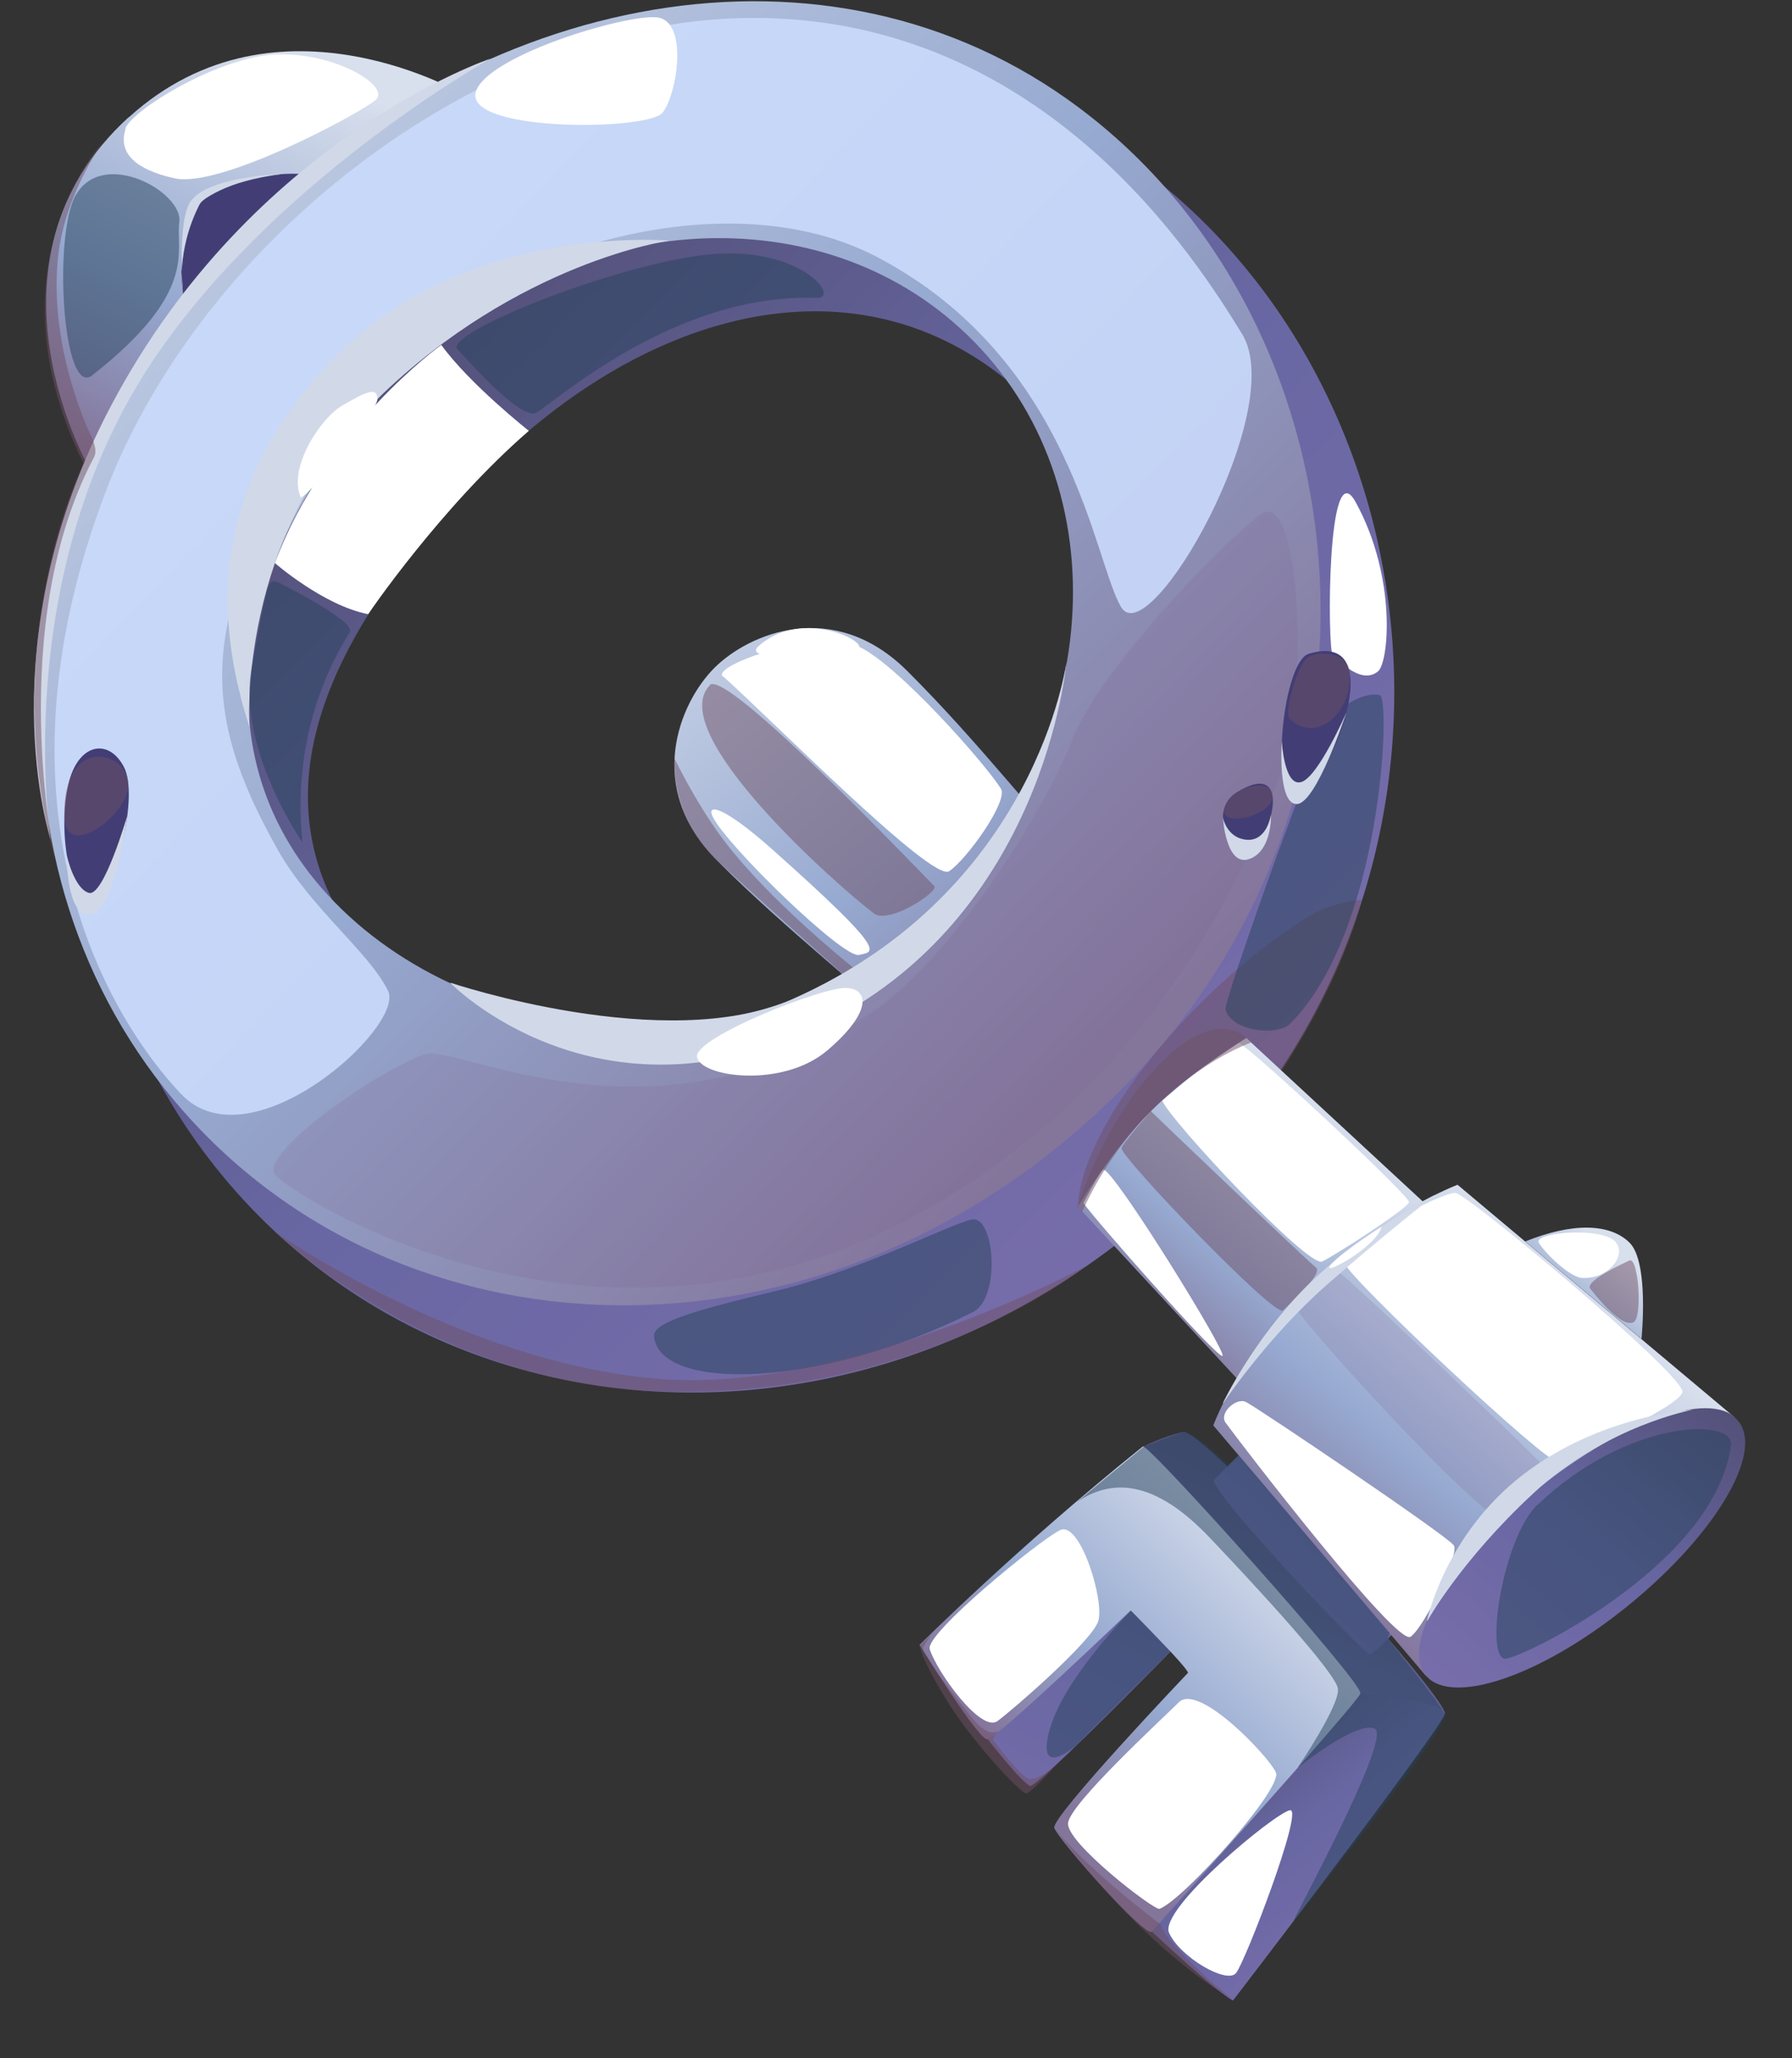 <svg width="27" height="31" viewBox="0 0 27 31" fill="none" xmlns="http://www.w3.org/2000/svg">
<rect x="0" y="0" width="27" height="31" fill="#333333" stroke="none"/>
<path d="M10.763 10.06C10.24 10.583 9.701 11.863 10.808 12.964C11.914 14.07 13.02 14.9 13.722 15.607L14.947 14.243L16.31 13.018C15.604 12.312 14.774 11.206 13.668 10.104C12.561 9.003 11.287 9.536 10.763 10.06Z" fill="url(#paint0_linear_192_3539)"/>
<g style="mix-blend-mode:multiply" opacity="0.5">
<path d="M10.165 11.428C10.165 11.428 10.086 12.287 10.808 12.964C11.356 13.478 13.09 15.019 13.09 15.019L13.47 15.058C13.47 15.058 11.88 13.888 10.976 12.747C10.531 12.189 10.165 11.428 10.165 11.428Z" fill="#6E5066"/>
</g>
<path d="M2.184 5.377L5.863 1.697C5.863 1.697 3.665 1.322 2.638 2.305C1.571 3.322 2.184 5.377 2.184 5.377Z" fill="#423E75"/>
<path d="M1.942 1.762C-0.484 3.969 1.379 7.116 1.379 7.116L3.181 5.313C2.663 4.844 2.564 3.693 3.038 3.026C3.72 2.562 4.935 2.404 5.473 3.026L7.044 1.455C7.044 1.455 4.189 -0.273 1.942 1.766V1.762Z" fill="url(#paint1_linear_192_3539)"/>
<path d="M4.49 4.241C0.855 7.877 0.158 13.67 3.226 17.553C6.678 21.924 13.46 22.235 17.965 17.735C22.469 13.231 21.714 6.108 17.397 2.69C13.559 -0.352 8.126 0.606 4.49 4.246V4.241ZM15.105 14.88C12.373 17.612 7.78 16.97 5.621 14.47C3.616 12.144 4.93 9.482 7.34 7.066C9.756 4.651 12.931 3.792 15.297 5.832C17.841 8.03 17.836 12.149 15.105 14.88Z" fill="url(#paint2_linear_192_3539)"/>
<path d="M3.794 3.377C0.208 6.963 -0.508 12.628 2.475 16.392C5.824 20.62 12.447 20.862 16.873 16.431C21.299 12.006 20.622 5.066 16.433 1.757C12.704 -1.192 7.375 -0.214 3.789 3.372L3.794 3.377ZM14.102 13.68C11.42 16.362 6.93 15.784 4.836 13.364C2.885 11.107 3.69 7.99 6.046 5.634C8.402 3.278 12.062 2.873 14.359 4.849C16.829 6.973 16.789 10.993 14.107 13.68H14.102Z" fill="url(#paint3_linear_192_3539)"/>
<g style="mix-blend-mode:soft-light" opacity="0.9">
<path d="M5.849 14.93C6.096 15.468 3.774 17.572 2.732 16.481C1.724 15.424 -0.276 12.322 1.586 7.422C3.058 3.545 7.37 0.235 11.415 0.27C15.767 0.304 18.034 3.925 18.715 5.031C19.417 6.172 17.318 9.847 16.893 9.146C16.478 8.454 16.167 5.426 13.223 3.875C10.664 2.527 6.412 4.004 4.708 6.632C2.974 9.304 3.008 10.716 4.189 12.806C4.678 13.675 5.587 14.367 5.849 14.93Z" fill="#CADAFC"/>
</g>
<g style="mix-blend-mode:multiply" opacity="0.2">
<path d="M6.407 15.873C5.621 16.16 3.902 17.385 4.144 17.691C4.391 17.997 8.812 20.852 13.574 18.422C17.515 16.407 19.012 12.643 19.367 11.393C19.718 10.163 19.565 7.304 18.982 7.753C18.399 8.203 16.572 10.065 16.152 11.151C15.727 12.248 14.315 14.456 13.144 15.241C9.889 17.434 6.866 15.71 6.407 15.878V15.873Z" fill="#7F6593"/>
</g>
<path d="M0.766 12.658C0.766 12.658 0.144 8.766 2.223 5.555C4.041 2.745 7.39 0.883 7.39 0.883C7.39 0.883 3.804 2.088 1.68 6.098C-0.217 9.675 0.766 12.658 0.766 12.658Z" fill="#D1D9E8"/>
<path d="M6.787 14.806C6.787 14.806 8.99 17.059 12.324 15.463C15.747 13.828 16.068 9.971 16.068 9.971C16.068 9.971 15.623 13.413 11.939 15.048C10.032 15.893 6.787 14.801 6.787 14.801V14.806Z" fill="#D1D9E8"/>
<path d="M10.091 3.624C10.091 3.624 7.034 3.357 5.068 5.357C3.102 7.358 3.251 9.378 3.759 10.954C3.759 10.954 3.557 8.079 5.686 6.009C7.819 3.935 10.086 3.624 10.086 3.624H10.091Z" fill="#D1D9E8"/>
<path d="M7.187 1.337C6.861 1.994 9.761 1.979 9.983 1.697C10.205 1.416 10.383 0.295 9.884 0.26C9.39 0.225 7.444 0.813 7.187 1.337Z" fill="white"/>
<path d="M10.501 15.913C10.541 16.224 11.791 16.397 12.467 15.819C13.144 15.241 13.095 14.89 12.744 14.88C12.393 14.866 10.467 15.621 10.501 15.918V15.913Z" fill="white"/>
<g style="mix-blend-mode:soft-light">
<path d="M4.14 8.479C4.14 8.479 4.876 9.121 5.547 9.25C5.547 9.25 6.639 7.64 7.968 6.489C7.968 6.489 7.078 5.787 6.649 5.195C6.649 5.195 4.9 6.444 4.14 8.484V8.479Z" fill="white"/>
</g>
<path d="M4.53 7.486C4.337 7.047 4.831 6.296 5.157 6.108C5.483 5.921 5.686 5.807 5.686 6.01C5.686 6.212 4.569 7.58 4.525 7.486H4.53Z" fill="white"/>
<g style="mix-blend-mode:soft-light" opacity="0.5">
<path d="M4.194 8.77C4.401 8.879 5.36 9.368 5.271 9.521C5.187 9.669 4.362 10.87 4.559 12.692C4.559 12.692 3.562 11.26 3.794 10.045C4.026 8.849 4.021 8.686 4.189 8.775L4.194 8.77Z" fill="#25425C"/>
</g>
<g style="mix-blend-mode:soft-light" opacity="0.5">
<path d="M6.896 5.264C7.044 5.422 7.844 6.331 8.076 6.217C8.313 6.103 10.141 4.409 12.299 4.488C12.694 4.503 12.033 3.648 10.556 3.846C9.113 4.039 6.673 5.032 6.891 5.264H6.896Z" fill="#25425C"/>
</g>
<g style="mix-blend-mode:soft-light">
<path d="M1.892 1.944C1.744 2.394 2.223 2.596 2.628 2.685C3.315 2.843 5.434 1.702 5.661 1.505C5.888 1.307 5.088 0.803 4.199 0.818C3.325 0.833 1.981 1.658 1.887 1.939L1.892 1.944Z" fill="white"/>
</g>
<g style="mix-blend-mode:soft-light" opacity="0.5">
<path d="M1.146 2.927C0.796 3.53 0.944 6 1.388 5.654C2.994 4.394 2.643 3.792 2.702 3.342C2.757 2.893 1.561 2.226 1.146 2.932V2.927Z" fill="#25425C"/>
</g>
<path d="M2.89 3.006C2.658 3.293 2.757 4.414 2.757 4.414C2.757 4.414 2.638 3.802 3.008 3.076C3.043 3.006 3.374 2.735 4.248 2.621C4.248 2.621 3.181 2.651 2.89 3.011V3.006Z" fill="#D1D9E8"/>
<g style="mix-blend-mode:multiply" opacity="0.5">
<path d="M1.551 2.142C1.551 2.142 -0.207 4.004 1.26 6.982C1.26 6.982 -0.064 9.59 0.825 12.939C0.825 12.939 0.075 9.422 1.418 6.884C1.482 6.76 1.374 6.572 1.324 6.464C1.137 6.019 0.786 5.061 0.865 3.979C0.934 2.986 1.546 2.147 1.546 2.147L1.551 2.142Z" fill="#6E5066"/>
</g>
<path d="M2.929 1.534C2.91 1.663 4.135 1.445 4.164 1.327C4.233 1.001 3.991 0.808 3.651 0.917C3.152 1.075 2.949 1.421 2.929 1.534Z" fill="white"/>
<g style="mix-blend-mode:multiply" opacity="0.5">
<path d="M16.241 18.18C16.275 16.994 17.925 14.935 19.664 13.833C20.079 13.572 20.518 13.552 20.518 13.552C20.242 14.688 19.18 16.708 17.841 17.839L16.236 18.18H16.241Z" fill="#6E5066"/>
</g>
<path d="M21.753 25.762C21.753 25.762 21.768 25.801 21.768 25.811C21.768 25.826 21.753 25.846 21.733 25.88C21.733 25.88 21.733 25.885 21.728 25.89C21.368 26.493 18.577 30.128 18.577 30.128C18.33 30.005 17.357 29.091 17.357 29.091L18.068 27.841L19.2 25.851L17.9 24.606C17.9 24.606 15.623 26.942 15.52 26.898C15.386 26.843 14.887 26.201 14.887 26.201L13.865 24.779L17.229 21.786C17.229 21.786 17.52 21.633 17.826 21.568C18.123 21.509 21.506 25.223 21.753 25.757V25.762Z" fill="url(#paint4_linear_192_3539)"/>
<path d="M18.286 22.294C18.325 22.576 20.533 24.883 20.627 24.912C20.721 24.942 21.363 24.176 21.363 24.176L18.884 21.697L18.281 22.299L18.286 22.294Z" fill="url(#paint5_linear_192_3539)"/>
<path d="M21.753 25.762C21.753 25.762 21.773 25.791 21.768 25.811C21.768 25.821 21.753 25.841 21.733 25.88C21.733 25.88 21.733 25.885 21.728 25.89C21.368 26.493 18.577 30.128 18.577 30.128C18.33 30.005 17.357 29.091 17.357 29.091L18.068 27.841L20.498 25.505C20.765 25.515 21.62 25.638 21.753 25.767V25.762Z" fill="url(#paint6_linear_192_3539)"/>
<path d="M20.498 25.505C20.444 25.663 17.446 28.982 17.357 29.091C17.268 29.204 15.935 27.698 15.885 27.53C15.836 27.362 17.9 25.194 17.9 25.194C17.881 25.1 17.036 24.255 17.036 24.255C17.036 24.255 15.036 26.172 14.878 26.196C14.744 26.216 13.855 24.774 13.855 24.774C13.855 24.774 15.312 23.317 17.219 21.786C17.293 21.726 20.543 25.352 20.494 25.5L20.498 25.505Z" fill="url(#paint7_linear_192_3539)"/>
<g style="mix-blend-mode:soft-light">
<path d="M17.614 29.111C17.777 29.476 18.483 29.886 18.622 29.718C18.76 29.555 19.649 27.234 19.437 27.264C19.224 27.293 17.456 28.75 17.614 29.111Z" fill="white"/>
</g>
<g style="mix-blend-mode:multiply" opacity="0.5">
<path d="M15.885 27.53C15.885 27.53 17.056 29.2 18.577 30.123C18.577 30.123 17.619 29.348 17.486 28.982C17.486 28.982 16.355 28.133 15.885 27.53Z" fill="#6E5066"/>
</g>
<g style="mix-blend-mode:soft-light">
<path d="M14.008 24.838C14.117 25.184 14.784 26.108 15.031 25.92C15.278 25.737 16.448 24.72 16.547 24.418C16.646 24.117 16.275 22.902 15.974 23.045C15.673 23.188 13.934 24.606 14.008 24.838Z" fill="white"/>
</g>
<g style="mix-blend-mode:soft-light">
<path d="M16.093 27.451C16.043 27.742 17.397 28.78 17.471 28.75C17.846 28.602 19.333 26.932 19.224 26.695C19.12 26.458 18.063 25.342 17.762 25.638C17.461 25.935 16.142 27.15 16.093 27.451Z" fill="white"/>
</g>
<g style="mix-blend-mode:multiply" opacity="0.5">
<path d="M14.053 24.596L13.86 24.784C13.86 24.784 13.845 24.912 14.221 25.539C14.606 26.191 15.382 27.016 15.46 27.011C15.54 27.006 15.944 26.547 15.944 26.547C15.944 26.547 15.619 26.873 15.465 26.774C15.317 26.68 15.001 26.251 14.967 26.211C14.932 26.172 15.105 26.014 15.105 26.014C15.105 26.014 14.952 26.261 14.646 25.875C14.349 25.5 13.87 24.887 13.909 24.813C13.949 24.734 14.048 24.596 14.048 24.596H14.053Z" fill="#6E5066"/>
</g>
<g style="mix-blend-mode:soft-light" opacity="0.5">
<path d="M17.634 24.878L17.041 24.26C17.041 24.26 16.048 25.253 15.821 26.029C15.589 26.834 16.211 26.29 16.211 26.29L17.634 24.873V24.878Z" fill="#25425C"/>
</g>
<path d="M18.785 15.631C18.785 15.631 17.945 16.13 17.342 16.733C16.74 17.335 16.241 18.175 16.241 18.175L21.289 23.628L22.682 22.077L24.233 20.684L18.78 15.636L18.785 15.631Z" fill="url(#paint8_linear_192_3539)"/>
<path d="M19.694 19.375C18.671 20.398 18.281 21.469 18.281 21.469L21.486 25.243L23.215 22.902L26.134 21.346L21.961 17.844C21.961 17.844 20.765 18.298 19.689 19.37L19.694 19.375Z" fill="url(#paint9_linear_192_3539)"/>
<path d="M26.134 21.346C26.643 21.771 25.897 23.08 24.514 24.196C23.205 25.253 21.872 25.693 21.486 25.238C21.116 24.799 21.743 23.653 22.939 22.616C24.193 21.529 25.645 20.926 26.134 21.341V21.346Z" fill="url(#paint10_linear_192_3539)"/>
<g style="mix-blend-mode:soft-light" opacity="0.5">
<path d="M23.171 22.655C22.627 23.174 22.356 25.041 22.697 24.982C23.047 24.917 25.848 23.534 26.08 21.766C26.134 21.351 24.529 21.366 23.171 22.66V22.655Z" fill="#25425C"/>
</g>
<g style="mix-blend-mode:soft-light" opacity="0.5">
<path d="M16.221 22.625C16.838 22.205 17.491 22.383 18.236 23.169C18.982 23.954 20.118 25.189 20.158 25.431C20.197 25.673 19.55 26.626 19.55 26.626C19.55 26.626 20.454 25.9 20.716 26.038C20.978 26.177 19.417 29.027 19.486 28.938C19.555 28.849 21.862 25.994 21.768 25.811C21.674 25.628 20.909 24.68 20.909 24.68L20.938 24.596L18.661 21.914L18.513 22.062C18.513 22.062 17.965 21.539 17.826 21.573C17.693 21.608 17.229 21.791 17.229 21.791L16.221 22.625Z" fill="#25425C"/>
</g>
<path d="M16.799 28.044C17.421 27.703 17.762 27.98 17.807 28.098C17.851 28.222 17.545 28.617 17.392 28.513C17.239 28.409 16.646 28.128 16.799 28.044Z" fill="white"/>
<path d="M14.601 25.406C14.69 25.747 14.942 25.781 15.1 25.643C15.263 25.505 14.492 24.986 14.601 25.406Z" fill="white"/>
<path d="M22.978 18.699C23.689 18.412 24.257 18.422 24.554 18.718C24.85 19.015 24.732 20.166 24.732 20.166L22.983 18.699H22.978Z" fill="url(#paint11_linear_192_3539)"/>
<g style="mix-blend-mode:soft-light">
<path d="M20.074 9.862C20.37 10.158 20.593 10.247 20.76 10.114C20.928 9.981 21.047 8.691 20.424 7.56C19.99 6.775 20 9.783 20.079 9.862H20.074Z" fill="white"/>
</g>
<g style="mix-blend-mode:soft-light" opacity="0.5">
<path d="M9.854 20.126C9.933 20.966 12.373 20.912 14.66 19.761C15.085 19.548 14.986 18.284 14.636 18.368C14.285 18.447 12.971 19.138 11.662 19.45C10.353 19.761 9.835 19.933 9.854 20.131V20.126Z" fill="#25425C"/>
</g>
<g style="mix-blend-mode:soft-light" opacity="0.5">
<path d="M18.463 15.202C18.547 15.533 19.244 15.612 19.437 15.419C20.825 14.036 20.958 10.514 20.79 10.47C20.617 10.425 20.291 10.549 20.079 10.806C19.861 11.058 18.434 15.083 18.463 15.207V15.202Z" fill="#25425C"/>
</g>
<g style="mix-blend-mode:multiply" opacity="0.5">
<path d="M4.135 18.545C4.135 18.545 6.96 20.536 9.943 20.768C12.803 20.99 16.364 19.069 16.364 19.069C16.364 19.069 13.835 21.094 9.919 20.956C6.456 20.832 4.135 18.545 4.135 18.545Z" fill="#6E5066"/>
</g>
<g style="mix-blend-mode:soft-light">
<path d="M10.896 10.188C11.623 10.835 14.043 13.29 14.3 13.122C14.557 12.954 15.199 12.065 15.08 11.877C14.848 11.507 13.539 10.02 12.941 9.739C12.344 9.457 10.704 10.02 10.892 10.193L10.896 10.188Z" fill="white"/>
</g>
<g style="mix-blend-mode:multiply" opacity="0.5">
<path d="M10.699 10.317C9.988 11.028 12.65 13.369 13.169 13.759C13.396 13.927 14.156 13.424 14.077 13.345C13.806 13.073 10.946 10.07 10.694 10.317H10.699Z" fill="#6E5066"/>
</g>
<g style="mix-blend-mode:soft-light">
<path d="M10.739 12.302C10.956 12.742 12.704 14.436 12.941 14.382C13.178 14.332 13.411 14.372 11.628 12.786C10.911 12.149 10.635 12.09 10.739 12.302Z" fill="white"/>
</g>
<g style="mix-blend-mode:soft-light">
<path d="M20.261 19.029C20.326 19.252 23.314 22.057 23.452 22.003C23.59 21.949 25.299 21.203 25.349 20.966C25.398 20.729 22.128 17.992 21.931 17.968C21.733 17.943 20.177 18.758 20.261 19.029Z" fill="white"/>
</g>
<g style="mix-blend-mode:multiply" opacity="0.2">
<path d="M19.521 19.676C19.506 19.815 22.4 22.971 22.603 22.852C22.805 22.729 23.339 22.2 23.26 22.087C23.181 21.973 20.336 19.262 20.178 19.163C20.024 19.064 19.54 19.454 19.516 19.676H19.521Z" fill="#7F6593"/>
</g>
<g style="mix-blend-mode:soft-light">
<path d="M18.468 21.43C18.701 21.751 21.047 24.804 21.254 24.651C21.467 24.497 21.99 23.411 21.906 23.277C21.827 23.144 18.918 21.183 18.77 21.114C18.622 21.045 18.36 21.287 18.468 21.43Z" fill="white"/>
</g>
<path d="M23.161 19.608C23.21 20.106 24.055 21.257 24.312 21.277C24.608 21.302 25.221 21.129 25.092 20.813C24.964 20.497 23.116 19.168 23.161 19.603V19.608Z" fill="white"/>
<g style="mix-blend-mode:soft-light">
<path d="M17.51 16.575C17.639 16.886 19.713 19.099 19.921 19C20.128 18.901 21.21 18.2 21.23 18.106C21.249 18.017 18.819 15.755 18.666 15.71C18.666 15.71 18.142 16.066 17.965 16.199C17.856 16.283 17.515 16.575 17.515 16.575H17.51Z" fill="white"/>
</g>
<g style="mix-blend-mode:multiply" opacity="0.5">
<path d="M17.342 16.733C17.342 16.733 16.893 17.241 16.898 17.296C16.913 17.459 19.204 19.844 19.328 19.736C19.451 19.627 19.945 19.173 19.827 19.089C19.713 19.005 17.461 16.856 17.337 16.733H17.342Z" fill="#6E5066"/>
</g>
<g style="mix-blend-mode:soft-light">
<path d="M16.325 18.12C16.483 18.353 18.34 20.462 18.419 20.422C18.498 20.383 16.779 17.607 16.626 17.617C16.587 17.617 16.325 18.116 16.325 18.116V18.12Z" fill="white"/>
</g>
<path d="M18.429 21.134C18.429 21.134 19.086 20.151 19.975 19.365C20.869 18.58 21.63 17.992 21.63 17.992C21.63 17.992 20.494 18.57 19.689 19.37C18.883 20.175 18.424 21.134 18.424 21.134H18.429Z" fill="#D1D9E8"/>
<g style="mix-blend-mode:soft-light">
<path d="M20.064 19.035C19.842 19.271 20.745 18.788 20.815 18.476C20.815 18.476 20.237 18.842 20.064 19.035Z" fill="white"/>
</g>
<path d="M21.501 24.408C21.501 24.408 21.768 23.119 22.948 22.21C24.129 21.302 25.507 21.232 25.507 21.232C25.507 21.232 24.193 21.474 23.102 22.492C22.005 23.509 21.506 24.413 21.506 24.413L21.501 24.408Z" fill="#D1D9E8"/>
<path d="M19.718 9.847C19.338 9.961 19.121 11.956 19.54 11.971C19.96 11.986 21.027 9.457 19.718 9.847Z" fill="#423E75"/>
<path d="M18.637 11.932C18.227 12.184 18.488 12.806 18.799 12.796C19.111 12.786 19.54 11.379 18.637 11.932Z" fill="#423E75"/>
<path d="M18.424 12.307C18.424 12.307 18.469 13.058 18.819 12.939C19.17 12.821 19.15 12.273 19.15 12.273C19.15 12.273 19.091 12.672 18.785 12.648C18.478 12.623 18.424 12.307 18.424 12.307Z" fill="#D1D9E8"/>
<path d="M19.313 11.161C19.313 11.161 19.244 12.115 19.54 12.11C19.837 12.1 20.286 10.732 20.286 10.732C20.286 10.732 19.861 11.705 19.605 11.779C19.348 11.853 19.313 11.166 19.313 11.166V11.161Z" fill="#D1D9E8"/>
<g style="mix-blend-mode:multiply" opacity="0.5">
<path d="M19.442 10.835C19.857 11.221 20.42 10.672 20.326 10.085C20.281 9.818 19.773 9.754 19.634 9.981C19.501 10.208 19.348 10.746 19.437 10.831L19.442 10.835Z" fill="#6E5066"/>
</g>
<g style="mix-blend-mode:multiply" opacity="0.5">
<path d="M18.454 12.154C18.335 12.49 19.18 12.288 19.175 11.991C19.17 11.695 18.562 11.848 18.454 12.154Z" fill="#6E5066"/>
</g>
<path d="M1.028 11.828C0.84 12.673 1.136 13.774 1.443 13.552C1.749 13.33 2.095 11.991 1.867 11.552C1.64 11.112 1.171 11.186 1.028 11.823V11.828Z" fill="#423E75"/>
<path d="M1.008 12.895C1.008 12.895 0.993 13.804 1.359 13.774C1.729 13.749 1.917 12.287 1.917 12.287C1.917 12.287 1.561 13.512 1.339 13.448C1.117 13.384 1.008 12.89 1.008 12.89V12.895Z" fill="#D1D9E8"/>
<g style="mix-blend-mode:multiply" opacity="0.5">
<path d="M0.969 12.297C0.978 12.984 1.971 12.258 1.932 11.784C1.892 11.309 0.949 11.067 0.969 12.297Z" fill="#6E5066"/>
</g>
<g style="mix-blend-mode:multiply" opacity="0.5">
<path d="M18.854 15.7C18.854 15.7 17.209 16.268 16.305 18.249L16.236 18.18C16.236 18.18 16.611 16.881 17.505 15.992C18.35 15.147 18.78 15.636 18.78 15.636L18.849 15.7H18.854Z" fill="#6E5066"/>
</g>
<path d="M11.43 9.729C11.099 10.02 12.941 9.872 12.946 9.739C12.946 9.605 12.047 9.19 11.43 9.729Z" fill="white"/>
<g style="mix-blend-mode:soft-light">
<path d="M23.833 19.247C24.302 19.272 24.573 18.797 24.257 18.644C23.941 18.491 23.102 18.575 23.186 18.718C23.27 18.862 23.645 19.237 23.837 19.247H23.833Z" fill="white"/>
</g>
<g style="mix-blend-mode:multiply" opacity="0.5">
<path d="M23.961 19.41C24.193 19.706 24.47 19.988 24.613 19.914C24.751 19.845 24.687 18.921 24.549 18.985C24.415 19.049 23.877 19.296 23.961 19.41Z" fill="#6E5066"/>
</g>
<defs>
<linearGradient id="paint0_linear_192_3539" x1="16.065" y1="16.072" x2="9.457" y2="8.053" gradientUnits="userSpaceOnUse">
<stop stop-color="#84759B"/>
<stop offset="0.39" stop-color="#96A9D0"/>
<stop offset="1" stop-color="#D8DFED"/>
</linearGradient>
<linearGradient id="paint1_linear_192_3539" x1="1.609" y1="6.917" x2="4.644" y2="0.99" gradientUnits="userSpaceOnUse">
<stop stop-color="#84759B"/>
<stop offset="0.39" stop-color="#96A9D0"/>
<stop offset="1" stop-color="#D8DFED"/>
</linearGradient>
<linearGradient id="paint2_linear_192_3539" x1="18.503" y1="18.335" x2="5.646" y2="5.479" gradientUnits="userSpaceOnUse">
<stop stop-color="#786DAB"/>
<stop offset="0.53" stop-color="#6867A3"/>
<stop offset="1" stop-color="#54517A"/>
</linearGradient>
<linearGradient id="paint3_linear_192_3539" x1="16.685" y1="16.076" x2="-1.402" y2="-1.38" gradientUnits="userSpaceOnUse">
<stop stop-color="#84759B"/>
<stop offset="0.39" stop-color="#96A9D0"/>
<stop offset="1" stop-color="#D8DFED"/>
</linearGradient>
<linearGradient id="paint4_linear_192_3539" x1="16.11" y1="29.019" x2="19.205" y2="22.201" gradientUnits="userSpaceOnUse">
<stop stop-color="#786DAB"/>
<stop offset="0.53" stop-color="#6867A3"/>
<stop offset="1" stop-color="#54517A"/>
</linearGradient>
<linearGradient id="paint5_linear_192_3539" x1="18.674" y1="24.457" x2="20.815" y2="22.177" gradientUnits="userSpaceOnUse">
<stop stop-color="#786DAB"/>
<stop offset="0.53" stop-color="#6867A3"/>
<stop offset="1" stop-color="#54517A"/>
</linearGradient>
<linearGradient id="paint6_linear_192_3539" x1="20.916" y1="29.102" x2="18.401" y2="26.057" gradientUnits="userSpaceOnUse">
<stop stop-color="#786DAB"/>
<stop offset="0.53" stop-color="#6867A3"/>
<stop offset="1" stop-color="#54517A"/>
</linearGradient>
<linearGradient id="paint7_linear_192_3539" x1="15.656" y1="26.874" x2="19.299" y2="23.155" gradientUnits="userSpaceOnUse">
<stop stop-color="#84759B"/>
<stop offset="0.39" stop-color="#96A9D0"/>
<stop offset="1" stop-color="#D8DFED"/>
</linearGradient>
<linearGradient id="paint8_linear_192_3539" x1="18.552" y1="21.317" x2="21.443" y2="17.916" gradientUnits="userSpaceOnUse">
<stop stop-color="#84759B"/>
<stop offset="0.39" stop-color="#96A9D0"/>
<stop offset="1" stop-color="#D8DFED"/>
</linearGradient>
<linearGradient id="paint9_linear_192_3539" x1="19.879" y1="23.895" x2="23.756" y2="19.341" gradientUnits="userSpaceOnUse">
<stop stop-color="#84759B"/>
<stop offset="0.39" stop-color="#96A9D0"/>
<stop offset="1" stop-color="#D8DFED"/>
</linearGradient>
<linearGradient id="paint10_linear_192_3539" x1="21.884" y1="25.607" x2="25.76" y2="21.045" gradientUnits="userSpaceOnUse">
<stop stop-color="#786DAB"/>
<stop offset="0.53" stop-color="#6867A3"/>
<stop offset="1" stop-color="#54517A"/>
</linearGradient>
<linearGradient id="paint11_linear_192_3539" x1="23.074" y1="20.357" x2="24.304" y2="18.876" gradientUnits="userSpaceOnUse">
<stop stop-color="#84759B"/>
<stop offset="0.39" stop-color="#96A9D0"/>
<stop offset="1" stop-color="#D8DFED"/>
</linearGradient>
</defs>
</svg>

